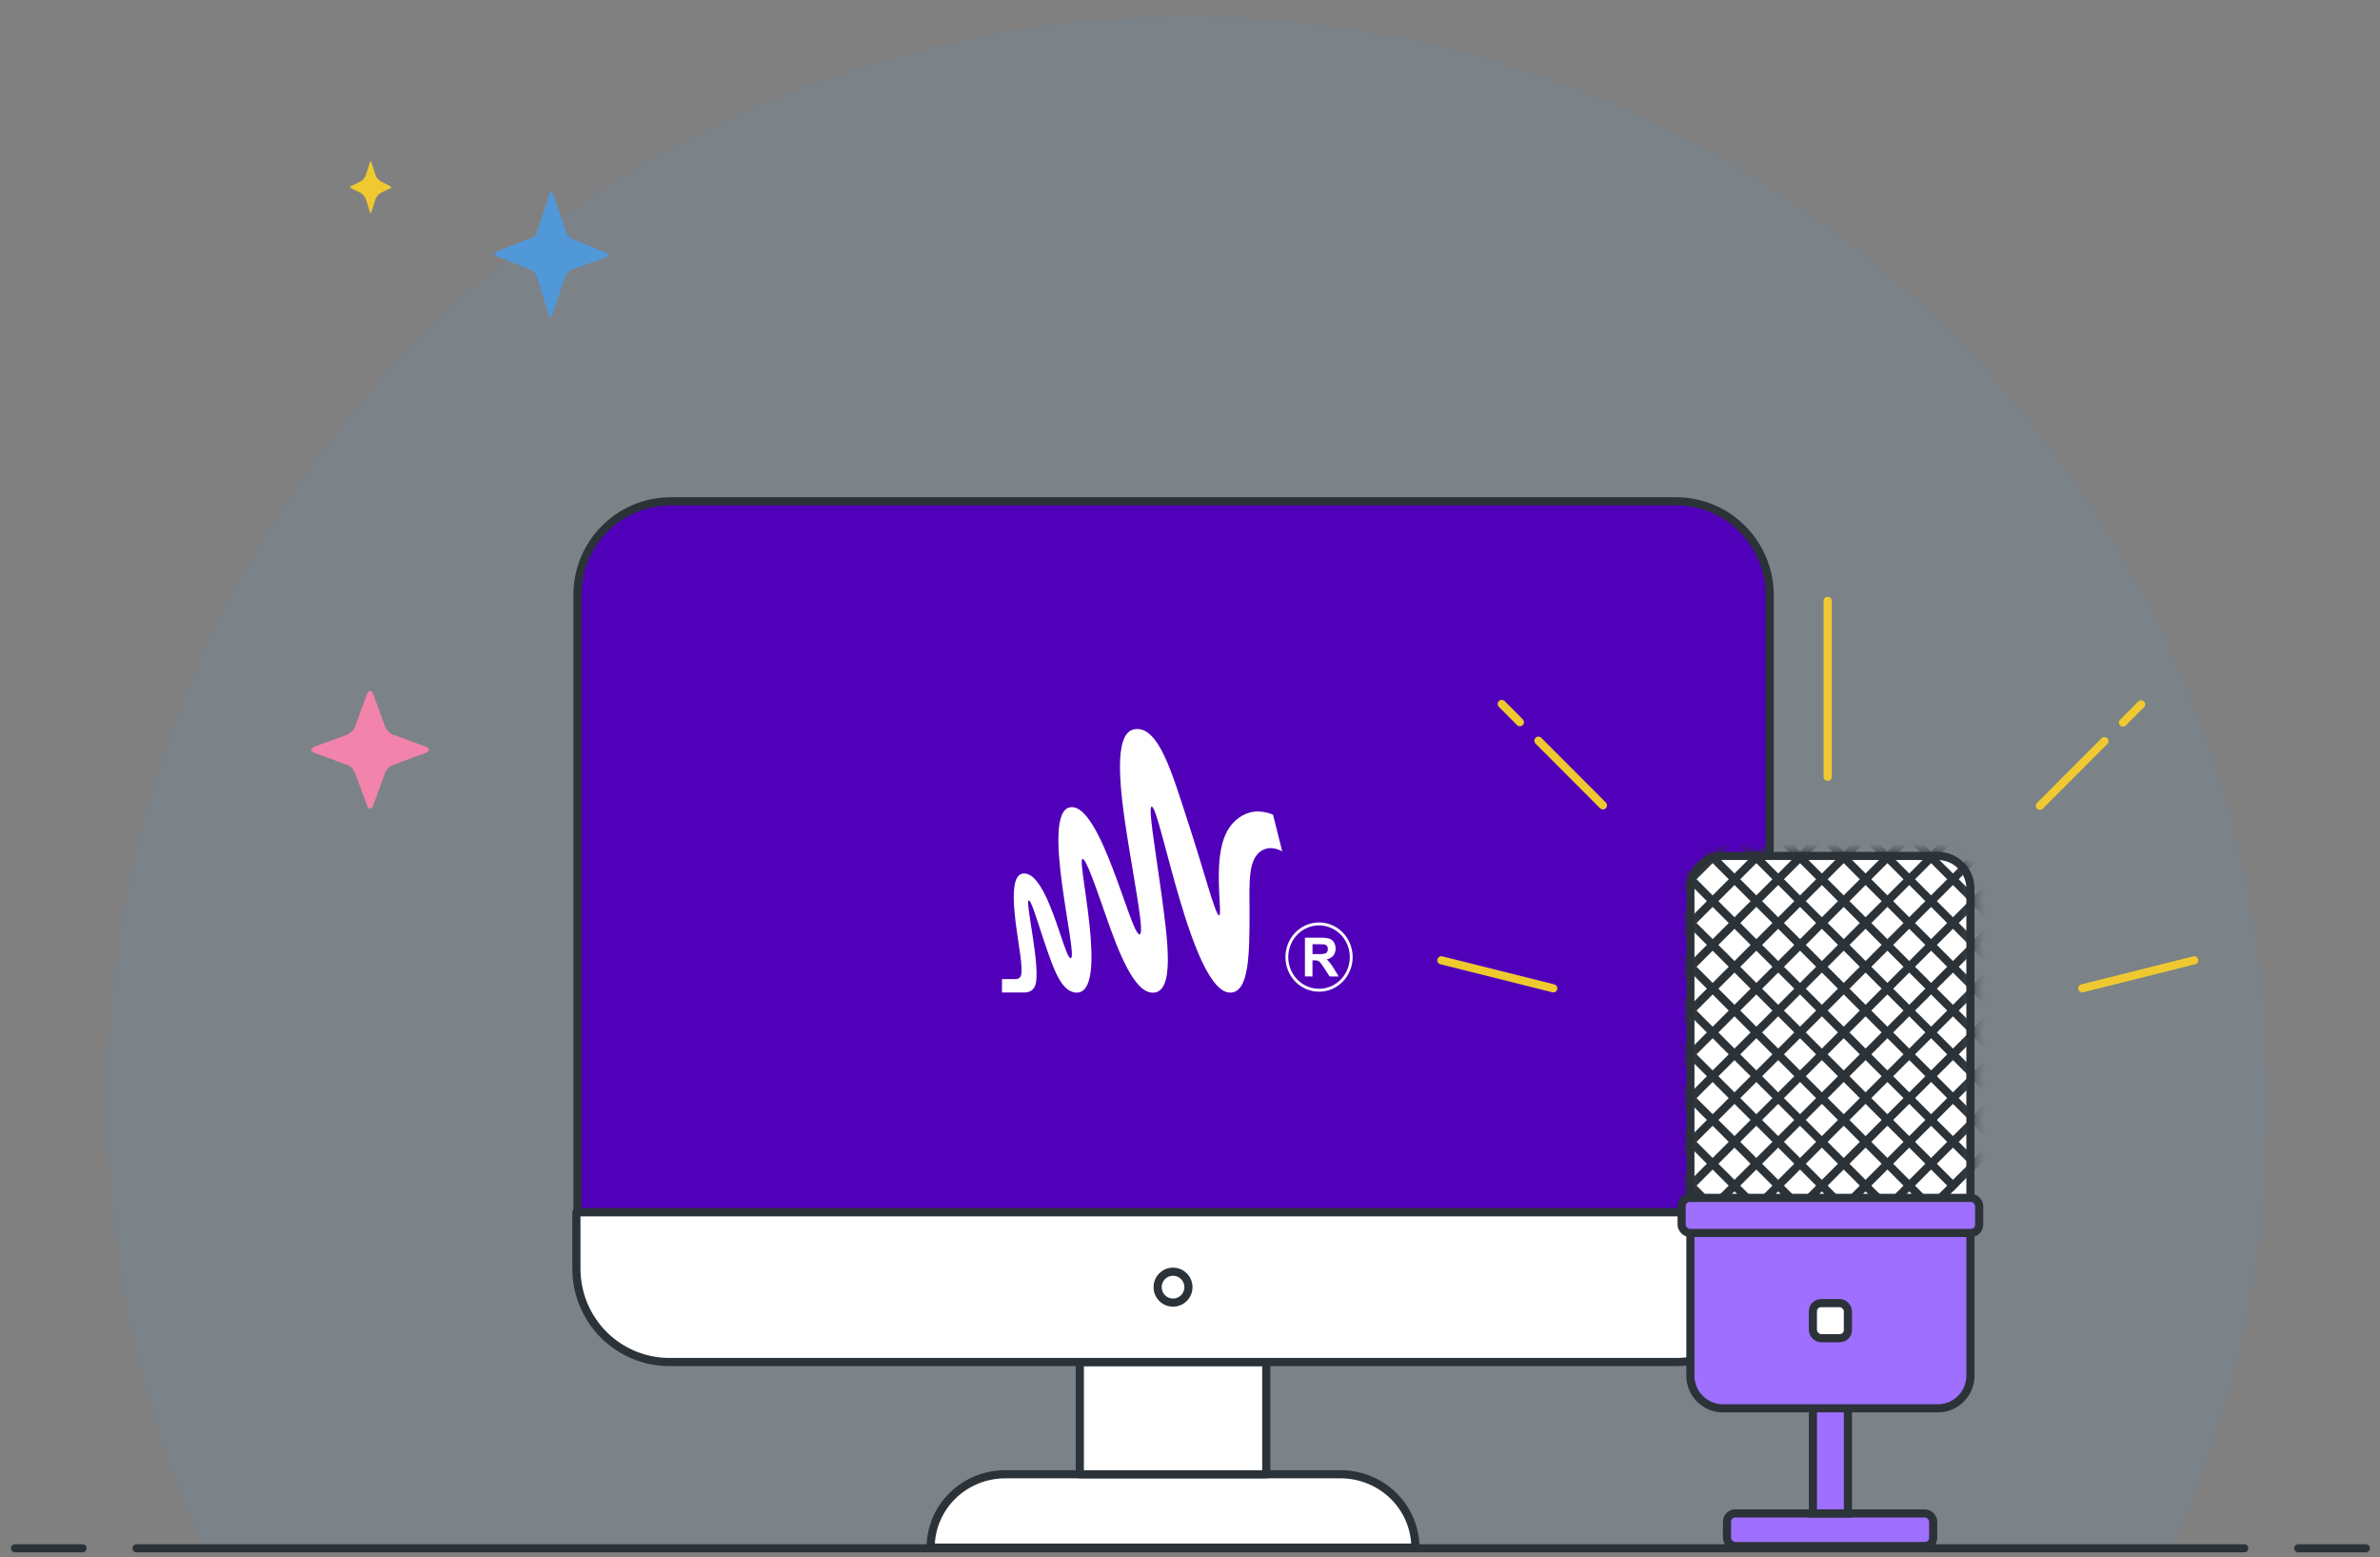 <svg width="292" height="191" viewBox="0 0 292 191" fill="none" xmlns="http://www.w3.org/2000/svg">
<rect x="0" y="0" width="292" height="191" fill="#808080" stroke="none"/>
<path d="M278.316 135.023C278.314 115.171 273.884 95.57 265.349 77.659C256.815 59.748 244.392 43.98 228.993 31.512C213.594 19.043 195.609 10.19 176.356 5.602C157.103 1.014 137.071 0.806 117.727 4.995C98.384 9.184 80.221 17.663 64.568 29.81C48.916 41.957 36.172 57.464 27.271 75.195C18.37 92.925 13.537 112.43 13.127 132.278C12.717 152.126 16.739 171.815 24.901 189.901H266.481C274.302 172.671 278.338 153.955 278.316 135.023Z" fill="#5198D9" fill-opacity="0.1"/>
<path d="M1.837 189.9H10.125" stroke="#2C3338" stroke-linecap="round" stroke-linejoin="round"/>
<path d="M281.974 189.9H290.262" stroke="#2C3338" stroke-linecap="round" stroke-linejoin="round"/>
<path d="M173.656 189.82H114.181C114.181 187.434 115.145 185.144 116.861 183.457C118.577 181.769 120.904 180.82 123.331 180.82H164.506C166.93 180.829 169.253 181.78 170.967 183.466C172.681 185.152 173.648 187.436 173.656 189.82Z" fill="white" stroke="#2C3338" stroke-linecap="round" stroke-linejoin="round"/>
<path d="M155.356 167.051H132.481V180.821H155.356V167.051Z" fill="white"/>
<path d="M155.356 167.051H132.481V180.821H155.356V167.051Z" stroke="#2C3338" stroke-linecap="round" stroke-linejoin="round"/>
<path d="M205.681 61.488H82.289C79.255 61.488 76.346 62.697 74.201 64.849C72.056 67 70.851 69.919 70.851 72.962V148.693H217.119V72.962C217.11 69.922 215.902 67.008 213.759 64.858C211.616 62.708 208.712 61.497 205.681 61.488Z" fill="#5000B9"/>
<path d="M205.681 61.488H82.289C79.255 61.488 76.346 62.697 74.201 64.849C72.056 67 70.851 69.919 70.851 72.962V148.693H217.119V72.962C217.11 69.922 215.902 67.008 213.759 64.858C211.616 62.708 208.712 61.497 205.681 61.488V61.488Z" stroke="#2C3338" stroke-linecap="round" stroke-linejoin="round"/>
<path d="M205.681 167.051C208.715 167.051 211.624 165.842 213.769 163.69C215.914 161.538 217.119 158.62 217.119 155.577V148.692H70.718V155.577C70.714 157.096 71.011 158.601 71.593 160.004C72.174 161.407 73.028 162.68 74.105 163.748C75.182 164.816 76.461 165.658 77.866 166.225C79.271 166.792 80.774 167.073 82.289 167.051H205.681Z" fill="white" stroke="#2C3338" stroke-linecap="round" stroke-linejoin="round"/>
<path d="M143.919 159.767C144.962 159.767 145.808 158.918 145.808 157.871C145.808 156.824 144.962 155.976 143.919 155.976C142.875 155.976 142.029 156.824 142.029 157.871C142.029 158.918 142.875 159.767 143.919 159.767Z" stroke="#2C3338" stroke-linecap="round" stroke-linejoin="round"/>
<rect x="211.884" y="185.628" width="25.297" height="4" rx="1" fill="#9F6FFF" stroke="#2C3338"/>
<rect x="222.423" y="164.86" width="4.295" height="20.767" fill="#9F6FFF" stroke="#2C3338"/>
<path d="M207.392 108.981C207.392 106.772 209.183 104.981 211.392 104.981H237.749C239.958 104.981 241.749 106.772 241.749 108.981V147.997H207.392V108.981Z" fill="white" stroke="#2C3338"/>
<mask id="mask0" mask-type="alpha" maskUnits="userSpaceOnUse" x="206" y="104" width="37" height="45">
<path d="M207.392 108.981C207.392 106.772 209.183 104.981 211.392 104.981H237.749C239.958 104.981 241.749 106.772 241.749 108.981V147.997H207.392V108.981Z" fill="white" stroke="#2C3338"/>
</mask>
<g mask="url(#mask0)">
<line y1="-0.5" x2="57.847" y2="-0.5" transform="matrix(0.707 -0.708 0.707 0.708 199.441 143.404)" stroke="#2C3338"/>
<line y1="-0.5" x2="57.847" y2="-0.5" transform="matrix(0.707 -0.708 0.707 0.708 186.041 129.981)" stroke="#2C3338"/>
<line y1="-0.5" x2="61.64" y2="-0.5" transform="matrix(-0.707 -0.708 0.707 -0.708 232.271 153.471)" stroke="#2C3338"/>
<line y1="-0.5" x2="57.847" y2="-0.5" transform="matrix(0.707 -0.708 0.707 0.708 204.801 148.771)" stroke="#2C3338"/>
<line y1="-0.5" x2="61.64" y2="-0.5" transform="matrix(-0.707 -0.708 0.707 -0.708 237.631 148.101)" stroke="#2C3338"/>
<line y1="-0.5" x2="57.847" y2="-0.5" transform="matrix(0.707 -0.708 0.707 0.708 210.161 154.141)" stroke="#2C3338"/>
<line y1="-0.5" x2="57.847" y2="-0.5" transform="matrix(0.707 -0.708 0.707 0.708 212.841 156.825)" stroke="#2C3338"/>
<line y1="-0.5" x2="57.847" y2="-0.5" transform="matrix(0.707 -0.708 0.707 0.708 215.52 159.51)" stroke="#2C3338"/>
<line y1="-0.5" x2="57.847" y2="-0.5" transform="matrix(0.707 -0.708 0.707 0.708 218.201 162.195)" stroke="#2C3338"/>
<line y1="-0.5" x2="57.847" y2="-0.5" transform="matrix(0.707 -0.708 0.707 0.708 220.88 164.879)" stroke="#2C3338"/>
<line y1="-0.5" x2="57.847" y2="-0.5" transform="matrix(0.707 -0.708 0.707 0.708 194.081 138.035)" stroke="#2C3338"/>
<line y1="-0.5" x2="57.847" y2="-0.5" transform="matrix(0.707 -0.708 0.707 0.708 180.681 124.611)" stroke="#2C3338"/>
<line y1="-0.5" x2="61.64" y2="-0.5" transform="matrix(-0.707 -0.708 0.707 -0.708 226.91 158.84)" stroke="#2C3338"/>
<line y1="-0.5" x2="57.847" y2="-0.5" transform="matrix(0.707 -0.708 0.707 0.708 202.12 146.089)" stroke="#2C3338"/>
<line y1="-0.5" x2="57.847" y2="-0.5" transform="matrix(0.707 -0.708 0.707 0.708 188.72 132.666)" stroke="#2C3338"/>
<line y1="-0.5" x2="61.64" y2="-0.5" transform="matrix(-0.707 -0.708 0.707 -0.708 234.95 150.786)" stroke="#2C3338"/>
<line y1="-0.5" x2="57.847" y2="-0.5" transform="matrix(0.707 -0.708 0.707 0.708 207.48 151.456)" stroke="#2C3338"/>
<line y1="-0.5" x2="61.64" y2="-0.5" transform="matrix(-0.707 -0.708 0.707 -0.708 240.31 145.417)" stroke="#2C3338"/>
<line y1="-0.5" x2="61.64" y2="-0.5" transform="matrix(-0.707 -0.708 0.707 -0.708 242.991 142.732)" stroke="#2C3338"/>
<line y1="-0.5" x2="61.64" y2="-0.5" transform="matrix(-0.707 -0.708 0.707 -0.708 253.71 131.996)" stroke="#2C3338"/>
<line y1="-0.5" x2="61.64" y2="-0.5" transform="matrix(-0.707 -0.708 0.707 -0.708 245.671 140.047)" stroke="#2C3338"/>
<line y1="-0.5" x2="61.64" y2="-0.5" transform="matrix(-0.707 -0.708 0.707 -0.708 256.391 129.311)" stroke="#2C3338"/>
<line y1="-0.5" x2="61.64" y2="-0.5" transform="matrix(-0.707 -0.708 0.707 -0.708 248.351 137.362)" stroke="#2C3338"/>
<line y1="-0.5" x2="61.64" y2="-0.5" transform="matrix(-0.707 -0.708 0.707 -0.708 259.071 126.626)" stroke="#2C3338"/>
<line y1="-0.5" x2="61.64" y2="-0.5" transform="matrix(-0.707 -0.708 0.707 -0.708 251.031 134.68)" stroke="#2C3338"/>
<line y1="-0.5" x2="61.64" y2="-0.5" transform="matrix(-0.707 -0.708 0.707 -0.708 261.751 123.942)" stroke="#2C3338"/>
<line y1="-0.5" x2="57.847" y2="-0.5" transform="matrix(0.707 -0.708 0.707 0.708 196.76 140.72)" stroke="#2C3338"/>
<line y1="-0.5" x2="57.847" y2="-0.5" transform="matrix(0.707 -0.708 0.707 0.708 183.36 127.296)" stroke="#2C3338"/>
<line y1="-0.5" x2="61.64" y2="-0.5" transform="matrix(-0.707 -0.708 0.707 -0.708 229.591 156.155)" stroke="#2C3338"/>
<line y1="-0.5" x2="57.847" y2="-0.5" transform="matrix(0.707 -0.708 0.707 0.708 191.401 135.35)" stroke="#2C3338"/>
<line y1="-0.5" x2="57.847" y2="-0.5" transform="matrix(0.707 -0.708 0.707 0.708 178.001 121.927)" stroke="#2C3338"/>
<line y1="-0.5" x2="61.64" y2="-0.5" transform="matrix(-0.707 -0.708 0.707 -0.708 224.231 161.522)" stroke="#2C3338"/>
<line y1="-0.5" x2="61.64" y2="-0.5" transform="matrix(-0.707 -0.708 0.707 -0.708 221.55 164.207)" stroke="#2C3338"/>
</g>
<path d="M207.392 151.225H241.749V168.733C241.749 170.942 239.958 172.733 237.749 172.733H211.392C209.183 172.733 207.392 170.942 207.392 168.733V151.225Z" fill="#9F6FFF" stroke="#2C3338"/>
<rect x="222.423" y="159.828" width="4.295" height="4.302" rx="1" fill="white" stroke="#2C3338"/>
<rect x="206.318" y="146.921" width="36.504" height="4.302" rx="1" fill="#9F6FFF" stroke="#2C3338"/>
<path d="M65.964 34.177C65.847 33.66 65.378 33.144 64.909 33.015L61.042 31.465C60.573 31.336 60.573 31.078 61.042 30.819L64.909 29.27C65.378 29.27 65.847 28.753 65.964 28.236L67.37 23.975C67.487 23.458 67.722 23.458 67.956 23.975L69.362 28.236C69.48 28.753 69.948 29.27 70.417 29.399L74.284 30.948C74.753 31.078 74.753 31.336 74.284 31.594L70.3 33.015C69.831 33.144 69.362 33.66 69.245 34.177L67.839 38.438C67.722 38.955 67.487 38.955 67.253 38.438L65.964 34.177Z" fill="#5198D9"/>
<path d="M48.395 93.759C47.797 93.958 47.2 94.557 47.2 94.956L45.805 98.746C45.606 99.345 45.208 99.345 45.009 98.746L43.614 94.956C43.415 94.357 42.818 93.759 42.419 93.759L38.635 92.362C38.037 92.162 38.037 91.763 38.635 91.564L42.419 90.167C43.017 89.968 43.614 89.369 43.614 88.97L45.009 85.18C45.208 84.581 45.606 84.581 45.805 85.18L47.2 88.97C47.399 89.569 47.996 90.167 48.395 90.167L52.179 91.564C52.777 91.763 52.777 92.162 52.179 92.362L48.395 93.759Z" fill="#F283AA"/>
<path d="M44.888 24.429C44.77 24.134 44.534 23.838 44.298 23.691L43.118 23.1C42.883 22.953 42.883 22.805 43.118 22.805L44.298 22.214C44.534 22.067 44.77 21.771 44.888 21.476L45.359 19.999C45.477 19.704 45.595 19.704 45.595 19.999L46.067 21.476C46.185 21.771 46.421 22.067 46.657 22.214L47.836 22.805C48.072 22.953 48.072 23.1 47.836 23.1L46.657 23.691C46.421 23.838 46.185 24.134 46.067 24.429L45.595 25.906C45.477 26.201 45.359 26.201 45.359 25.906L44.888 24.429Z" fill="#F0C930"/>
<path d="M224.234 73.692L224.234 95.28" stroke="#F0C930" stroke-linecap="round"/>
<path d="M16.756 189.9H275.343" stroke="#2C3338" stroke-linecap="round" stroke-linejoin="round"/>
<path d="M176.837 117.78L190.572 121.219" stroke="#F0C930" stroke-linecap="round"/>
<path d="M255.475 121.22L269.21 117.781" stroke="#F0C930" stroke-linecap="round"/>
<path d="M184.247 86.343L186.474 88.575M196.664 98.781L188.746 90.85" stroke="#F0C930" stroke-linecap="round"/>
<path d="M262.692 86.39L260.465 88.621M250.275 98.828L258.193 90.897" stroke="#F0C930" stroke-linecap="round"/>
<g clip-path="url(#clip0)">
<path d="M156.188 99.929C156.188 99.929 154.748 99.225 153.251 99.682C152.132 100.022 150.906 100.897 150.208 102.714C148.862 106.199 150.027 112.277 149.571 112.277C149.116 112.277 147.682 106.676 145.763 100.843C143.845 95.011 142.186 88.953 139.191 89.442C136.534 89.873 137.359 96.78 138.399 103.25C139.341 109.114 140.431 114.604 139.808 114.604C138.695 114.606 135.043 98.397 131.3 99.013C127.557 99.628 132.378 117.488 131.365 117.522C130.533 117.549 128.491 106.65 125.462 107.151C123.167 107.531 125.212 116.01 125.306 118.375C125.329 118.968 125.508 120.083 124.645 120.083H122.932V121.731H125.737C126.313 121.702 126.769 121.474 127 120.89C127.778 118.911 125.733 110.504 126.211 110.442C126.54 110.401 127.25 112.96 128.24 115.855C129.23 118.751 130.221 121.747 132.101 121.747C136.156 121.747 132.021 105.344 132.824 105.344C133.249 105.344 134.408 108.677 135.683 112.332C137.242 116.799 139.143 121.753 141.438 121.753C144.177 121.753 143.285 115.354 142.438 109.223C141.703 103.917 140.842 98.932 141.302 98.932C142.336 98.932 146.24 121.745 150.929 121.745C153.278 121.745 153.305 116.975 153.305 111.834C153.305 108.222 153.012 104.93 155.212 104.139C156.257 103.763 157.315 104.43 157.315 104.43L156.188 99.929Z" fill="white"/>
<path d="M160.1 119.76V115.01H162.061C162.423 114.992 162.786 115.036 163.135 115.139C163.358 115.224 163.547 115.383 163.672 115.592C163.804 115.818 163.87 116.078 163.864 116.342C163.869 116.585 163.81 116.824 163.693 117.035C163.654 117.105 163.609 117.172 163.558 117.233C163.352 117.455 163.083 117.603 162.789 117.656C162.88 117.751 163.008 117.892 163.153 118.07C163.348 118.313 163.525 118.571 163.681 118.842C163.8 119.04 163.993 119.358 164.244 119.768H163.131L162.459 118.735C162.309 118.492 162.145 118.259 161.968 118.036C161.891 117.949 161.795 117.881 161.688 117.838C161.535 117.796 161.377 117.778 161.219 117.785H161.027V119.764L160.1 119.76ZM161.032 117.021H161.72C162.001 117.036 162.283 117.016 162.559 116.962C162.664 116.927 162.755 116.857 162.818 116.764C162.884 116.658 162.917 116.533 162.912 116.407C162.921 116.264 162.877 116.123 162.789 116.012C162.698 115.908 162.573 115.842 162.438 115.826C162.363 115.814 162.136 115.81 161.759 115.81H161.032V117.021Z" fill="white"/>
<path d="M161.832 121.63C161.01 121.63 160.207 121.378 159.525 120.906C158.862 120.445 158.343 119.796 158.032 119.038C157.819 118.515 157.709 117.953 157.709 117.386C157.709 116.819 157.819 116.258 158.032 115.735C158.345 114.977 158.863 114.328 159.525 113.866C160.207 113.393 161.01 113.141 161.832 113.141C162.654 113.141 163.457 113.393 164.139 113.866C164.358 114.019 164.563 114.192 164.75 114.385C165.523 115.181 165.957 116.261 165.957 117.386C165.957 118.512 165.523 119.591 164.75 120.388C164.563 120.58 164.358 120.754 164.139 120.906C163.919 121.061 163.684 121.194 163.439 121.302C162.93 121.522 162.384 121.634 161.832 121.63ZM161.832 113.5C161.085 113.5 160.355 113.728 159.734 114.155C159.113 114.583 158.63 115.19 158.344 115.9C158.058 116.61 157.983 117.392 158.129 118.146C158.275 118.9 158.635 119.593 159.163 120.136C159.691 120.68 160.364 121.05 161.097 121.2C161.829 121.349 162.588 121.272 163.278 120.978C163.968 120.683 164.558 120.185 164.972 119.545C165.387 118.906 165.608 118.154 165.607 117.385C165.606 116.355 165.208 115.367 164.5 114.639C163.792 113.911 162.833 113.501 161.832 113.5Z" fill="white"/>
</g>
<defs>
<clipPath id="clip0">
<rect width="43.023" height="32.331" fill="white" transform="translate(122.932 89.414)"/>
</clipPath>
</defs>
</svg>
